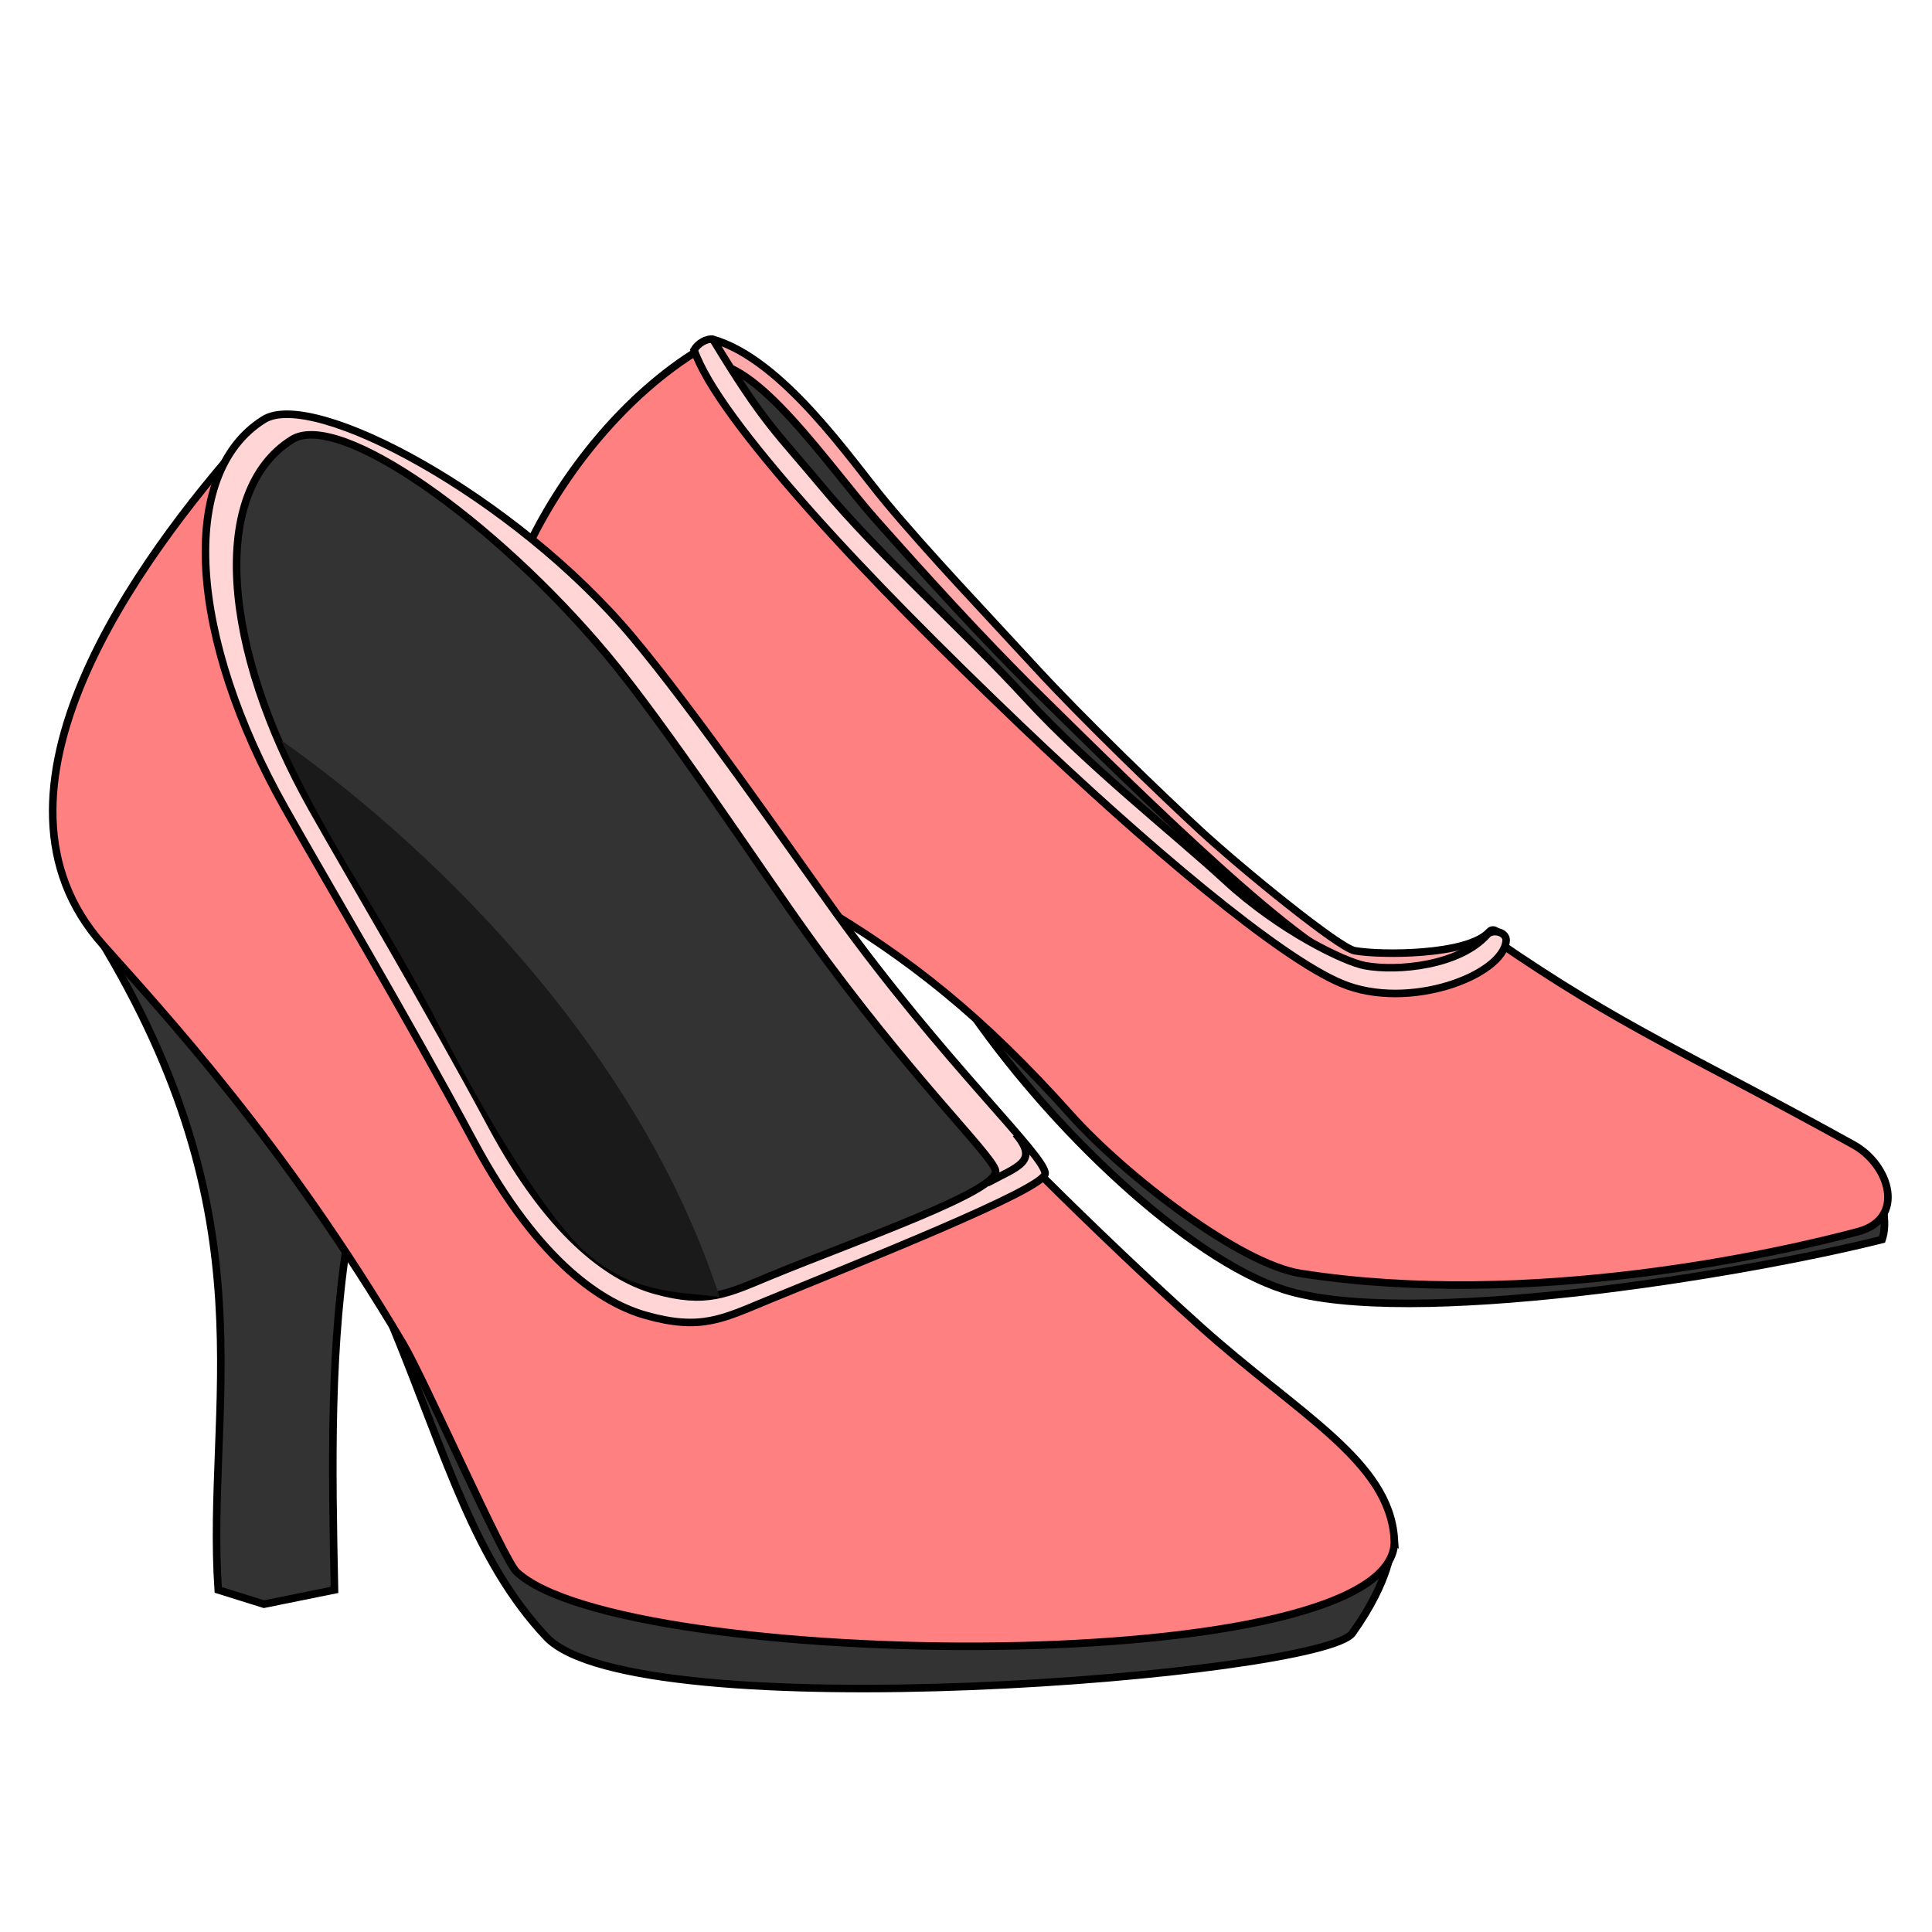 <svg xmlns="http://www.w3.org/2000/svg" xmlns:svg="http://www.w3.org/2000/svg" id="svg4206" version="1.1" viewBox="0 0 256 256"><style id="style3">svg{cursor:default}</style><g id="layer4"><path style="opacity:1;fill:#333;fill-rule:evenodd;stroke:#000;stroke-width:1px;stroke-linecap:butt;stroke-linejoin:miter;stroke-opacity:1" id="path4410" d="m 103.247,51.381 c 20.921,25.543 43.564,49.43 67.811,72.521 11.123,4.899 19.068,2.923 26.559,1.387 l -1.952,2.568 c -7.528,1.873 -15.288,3.074 -25.378,-2.465 L 135.948,96.209 94.052,47.529 Z"/><path style="opacity:1;fill:#faa;fill-rule:evenodd;stroke:#000;stroke-width:1px;stroke-linecap:butt;stroke-linejoin:miter;stroke-opacity:1" id="path4336-1" d="m 94.4,44.94 c -0.669,-0.102 -0.516,2.56 -0.917,3.233 6.618,-0.931 16.258,13.569 22.582,20.699 5.933,6.689 13.76,15.382 21.522,23.023 12.93,12.728 36.474,36.104 42.899,36.447 6.899,0.368 17.895,-0.37 18.202,-3.897 0.079,-0.912 -0.806,-1.6 -1.356,-0.983 -2.821,3.165 -14.494,3.125 -17.833,2.513 -2.086,-0.382 -14.876,-10.789 -20.424,-15.902 C 153.907,105.309 143.467,95.243 137.167,88.391 130.695,81.349 123.165,73.471 117.385,66.536 112.716,60.934 103.754,47.611 94.4,44.94 Z"/><path style="opacity:1;fill:#f55;fill-rule:evenodd;stroke:#000;stroke-width:1px;stroke-linecap:butt;stroke-linejoin:miter;stroke-opacity:1" id="path4332" d="m 67.236,93.651 c 13.591,27.944 18.073,57.366 14.795,82.69 4.217,1.883 8.175,1.701 12.124,1.438 0.753,-21.16 -4.137,-38.731 10.685,-61.735 z"/><path style="opacity:1;fill:#333;fill-rule:evenodd;stroke:#000;stroke-width:1px;stroke-linecap:butt;stroke-linejoin:miter;stroke-opacity:1" id="path4334" d="m 127.708,132.687 c 11.452,17.063 29.919,34.193 42.415,38.19 16.338,5.227 60.612,-1.936 79.268,-6.638 0.696,-2.037 0.014,-4.635 0.014,-4.635 1.08,-3.659 -3.866,0.709 -4.76,0.052 z"/><path style="opacity:1;fill:#ff8080;fill-rule:evenodd;stroke:#000;stroke-width:1px;stroke-linecap:butt;stroke-linejoin:miter;stroke-opacity:1" id="path4330" d="m 92.716,46.297 c -19.86,12.122 -32.062,40.614 -24.967,48.279 4.83,5.544 18.375,12.216 40.177,25.003 12.685,7.44 22.33,15.159 33.966,28.15 7.241,8.084 22.398,19.754 30.45,21.011 30.307,4.732 63.236,-2.696 73.873,-5.547 6.348,-1.702 4.222,-8.826 -0.616,-11.505 -22.242,-12.315 -30.412,-15.374 -47.468,-27.118 -1.353,4.907 -10.93,6.386 -15.823,5.547 -5.097,-0.874 -12.678,-5.067 -24.585,-15.204 C 145.279,104.318 128.385,87.553 117.703,76.58 103.4,61.889 100.354,56.673 92.716,46.297 Z"/><path style="opacity:1;fill:#ffd5d5;fill-rule:evenodd;stroke:#000;stroke-width:1px;stroke-linecap:butt;stroke-linejoin:miter;stroke-opacity:1" id="path4336" d="m 94.463,44.961 c -0.867,-0.132 -1.976,0.536 -2.496,1.409 1.622,4.684 7.157,12.021 15.349,21.261 7.685,8.668 17.676,18.689 27.878,28.438 16.749,16.005 34.273,30.783 42.593,34.253 8.871,3.699 21.384,-1.079 21.782,-5.65 0.103,-1.182 -1.804,-1.622 -2.517,-0.822 -3.655,4.101 -11.856,4.902 -16.182,4.109 -2.702,-0.495 -11.306,-4.64 -18.492,-11.267 -6.695,-6.174 -18.156,-15.17 -26.316,-24.05 -8.384,-9.125 -19.55,-19.052 -27.037,-28.04 -6.048,-7.26 -7.762,-8.407 -14.563,-19.642 z"/></g><g id="layer3" style="opacity:1"><path style="fill:#333;fill-rule:evenodd;stroke:#000;stroke-width:1px;stroke-linecap:butt;stroke-linejoin:miter;stroke-opacity:1" id="path4253" d="m 52.275,176.324 c 7.072,17.35 10.701,30.561 20.107,40.573 11.723,12.477 102.789,5.167 106.824,-0.505 5.127,-7.209 5.146,-11.531 5.146,-11.531 z"/><path style="fill:#333;fill-rule:evenodd;stroke:#000;stroke-width:1px;stroke-linecap:butt;stroke-linejoin:miter;stroke-opacity:1" id="path4251" d="m 13.006,124.049 c 23.147,37.847 14.246,62.066 15.91,86.621 l 6.061,1.894 9.344,-1.894 C 43.987,194.281 43.653,177.893 46.341,162.435 Z"/><path style="fill:#ff8080;fill-rule:evenodd;stroke:#000;stroke-width:1px;stroke-linecap:butt;stroke-linejoin:miter;stroke-opacity:1" id="path4249" d="M 184.753,203.941 C 185.955,222.767 82.407,221.482 68.438,208.27 66.732,206.657 56.231,182.802 53.431,178.079 37.631,151.419 21.877,134.429 13.637,125.185 -4.29,105.077 18.074,74.322 32.83,57.758 c 4.041,-4.536 11.453,0.333 25.177,7.552 24.659,12.972 30.187,33.715 63.205,72.707 7.649,9.034 24.645,25.877 37.768,37.669 13.054,11.73 25.111,17.87 25.774,28.256 z"/><path style="fill:#ffd5d5;fill-rule:evenodd;stroke:#000;stroke-width:1px;stroke-linecap:butt;stroke-linejoin:miter;stroke-opacity:1" id="path4255" d="m 34.955,55.593 c -11.491,7.183 -9.855,29.005 2.797,51.461 5.532,9.818 16.263,27.859 25.009,44.181 8.809,16.439 17.397,21.54 22.849,23.069 7.235,2.029 10.107,0.464 16.099,-2.009 12.001,-4.954 36.747,-14.718 36.775,-16.79 0.032,-2.365 -13.466,-14.755 -27.752,-34.605 C 104.26,111.908 92.092,94.285 83.789,84.389 68.136,65.734 41.494,51.506 34.955,55.593 Z"/><path style="opacity:1;fill:#333;fill-rule:evenodd;stroke:#000;stroke-width:1px;stroke-linecap:butt;stroke-linejoin:miter;stroke-opacity:1" id="path4255-1" d="m 38.691,58.248 c -10.912,6.821 -9.358,27.542 2.656,48.866 5.253,9.323 15.443,26.455 23.748,41.954 8.365,15.61 16.52,20.454 21.696,21.906 6.87,1.926 9.597,0.441 15.286,-1.908 11.395,-4.704 30.522,-11.302 29.834,-13.983 -0.558,-2.175 -11.272,-12.31 -24.838,-31.16 C 100.929,115.385 88.213,96.06 80.329,86.664 65.466,68.949 44.9,54.367 38.691,58.248 Z"/><path style="fill:none;fill-rule:evenodd;stroke:#000;stroke-width:1px;stroke-linecap:butt;stroke-linejoin:miter;stroke-opacity:1" id="path4272" d="m 130.789,156.758 c 4.07,-2.201 6.948,-2.81 3.795,-6.518"/><path style="fill:#1a1a1a;fill-rule:evenodd;stroke:none;stroke-width:1px;stroke-linecap:butt;stroke-linejoin:miter;stroke-opacity:1" id="path4274" d="M 95.342,171.847 C 84.087,137.246 55.27,110.75 37.262,98.097 c 6.993,15.215 12.887,22.129 21.234,38.423 7.26,14.171 14.528,25.147 18.81,29.166 6.345,5.712 12.146,5.448 18.036,6.161 z"/></g></svg>